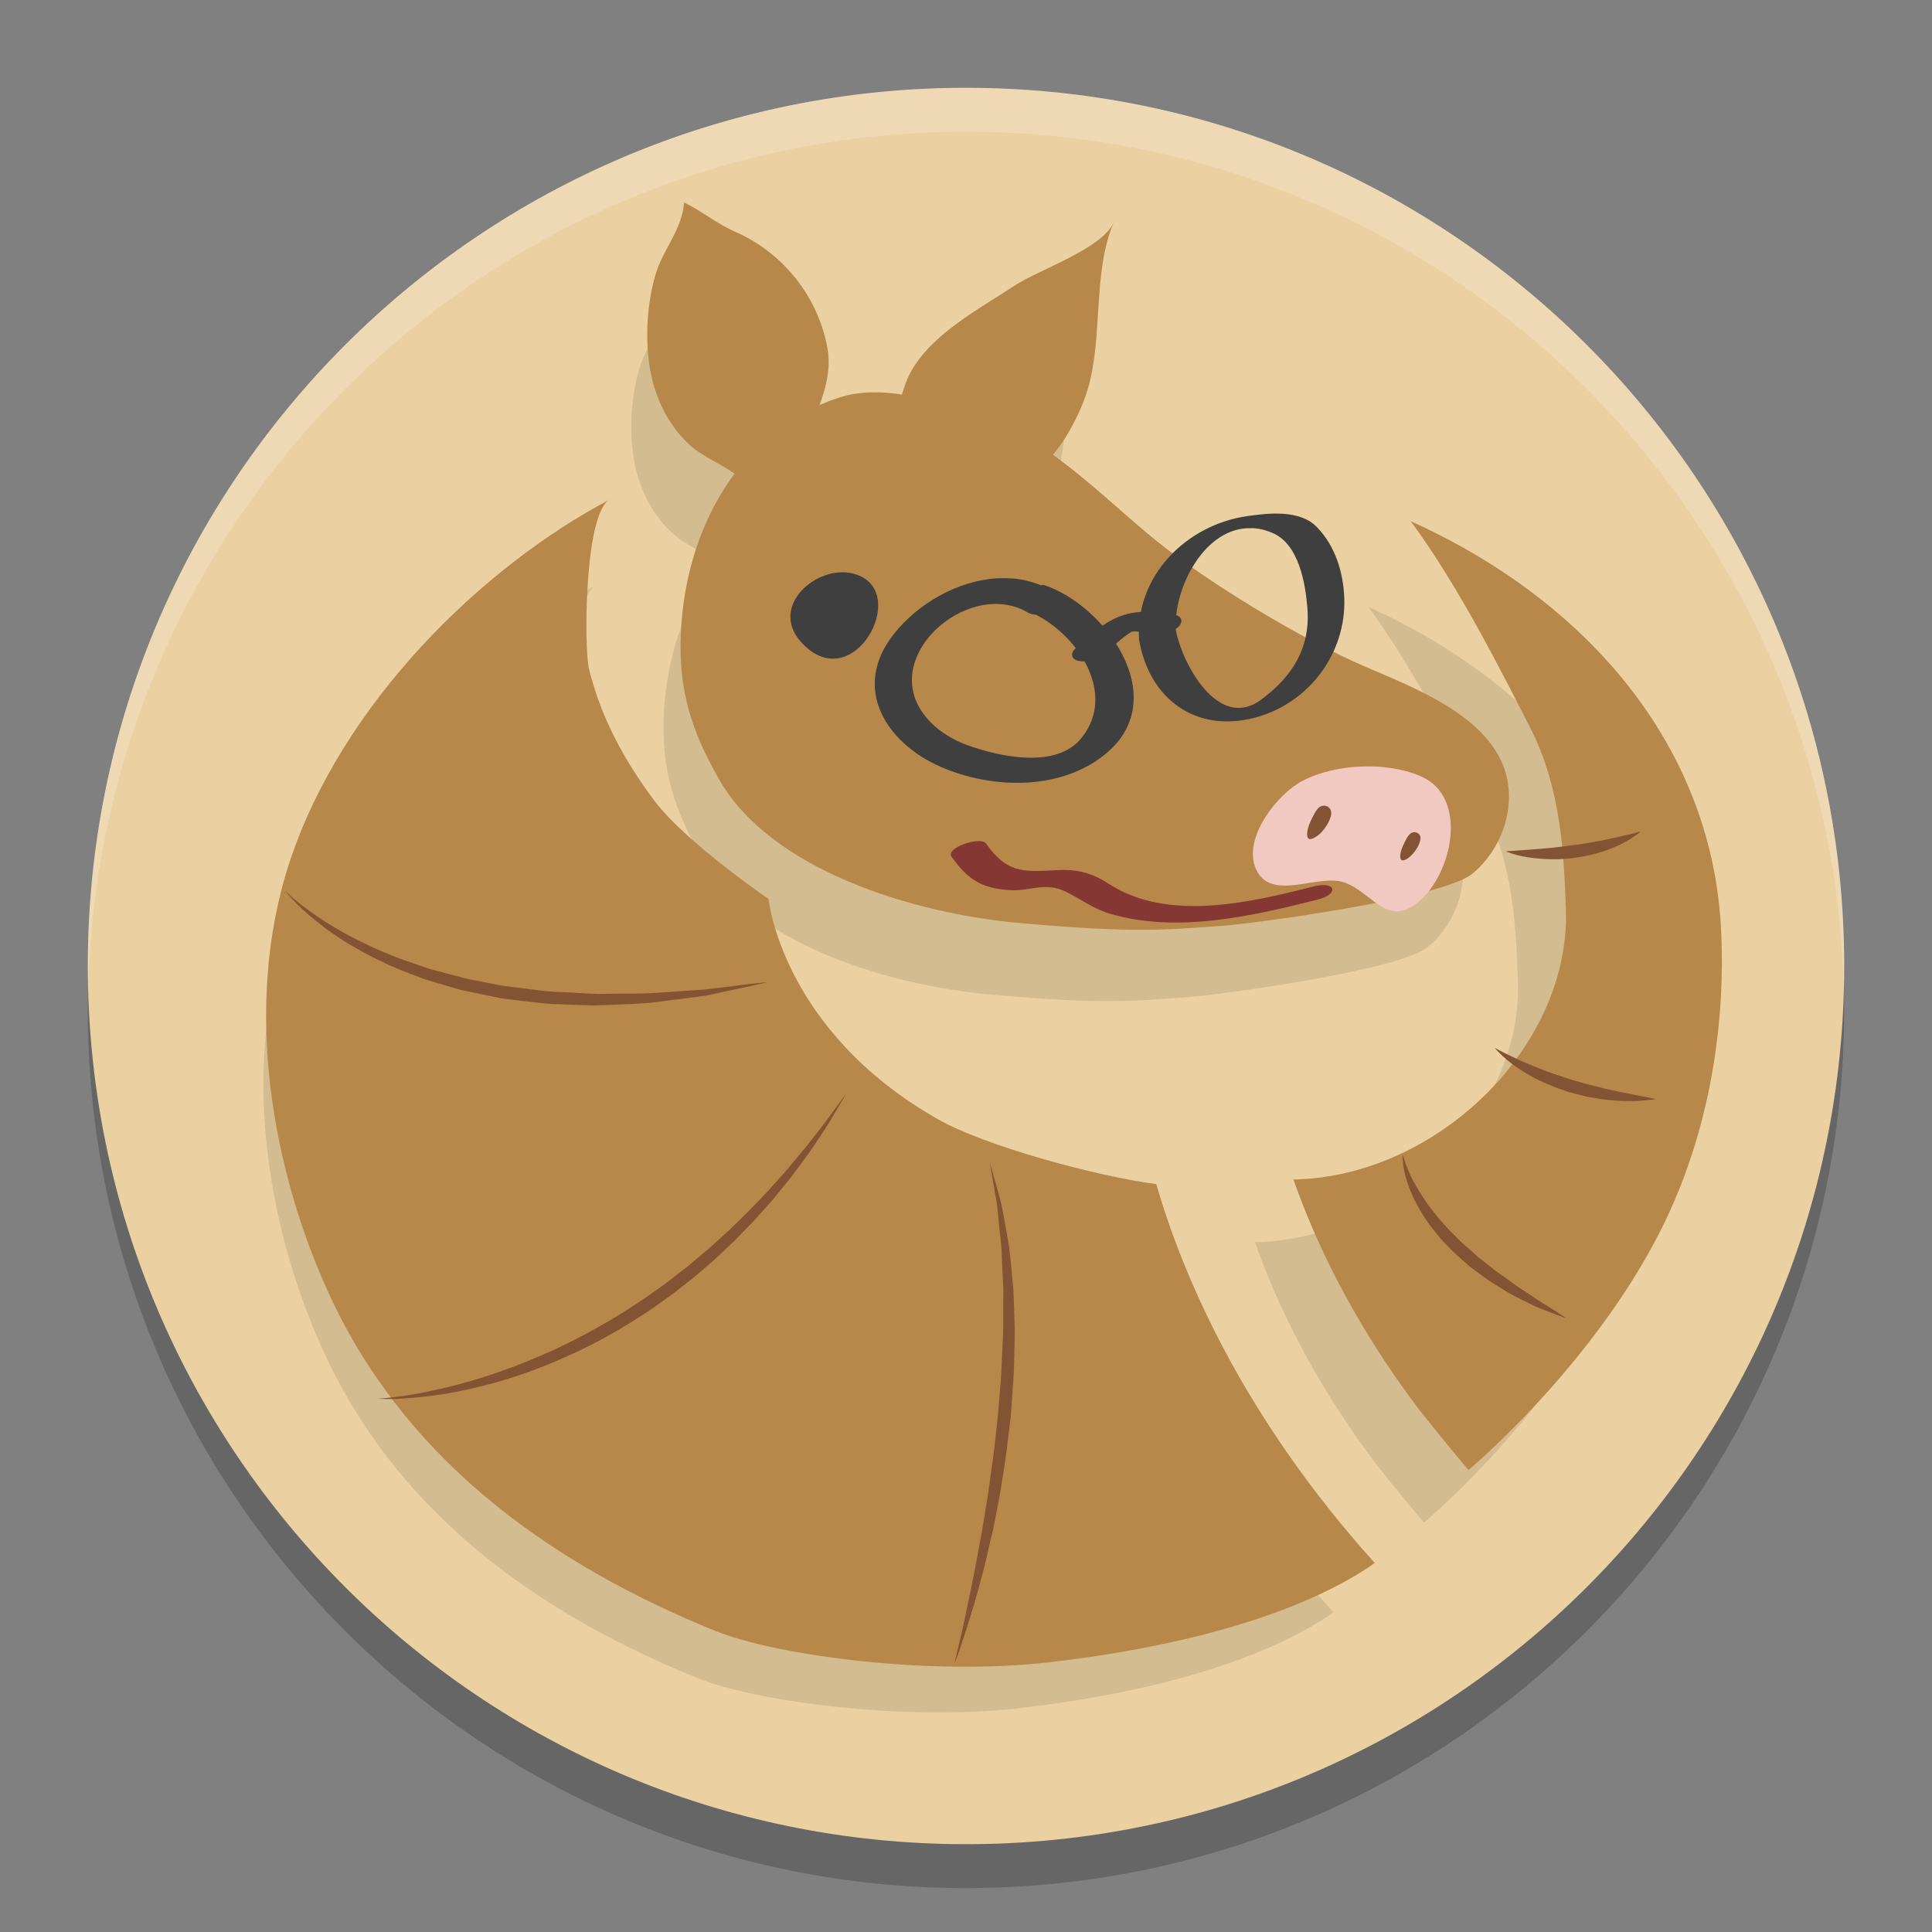 <svg xmlns="http://www.w3.org/2000/svg" width="22" height="22" version="1.1" viewBox="0 0 22 22" xml:space="preserve">
 <rect x="0" y="0" width="22" height="22" fill="#808080" stroke="none"/>
 <defs>
  <clipPath id="clipPath3373" clipPathUnits="userSpaceOnUse">
   <path d="m 2326.85,1206.84 c -17.32,269.33 -200.56,487.97 -470.64,610.02 75.13,-101.81 141.36,-235.71 181.52,-313.94 48.07,-93.6 51.04,-197.4 53.99,-273.88 8.02,-208.84 -194.76,-407.368 -413.54,-411.739 31.7,-90.61 88.76,-214.321 190.3,-348.789 40.78,-51.653 75.52,-92.211 75.52,-92.211 0,0 183.27,152.98 288.7,357.898 95.18,185 100.41,375.051 94.15,472.641 z"/>
  </clipPath>
  <clipPath id="clipPath3395" clipPathUnits="userSpaceOnUse">
   <path d="m 1253.99,1882.09 c 53.01,1.11 98.18,89.51 111.57,134.12 24.18,80.55 7.06,176.93 39.48,253.66 -18.74,-40.07 -113.26,-70.97 -150.08,-95.25 -53.71,-35.45 -126.33,-73.35 -158.16,-131.83 -13.78,-25.31 -26.48,-79.28 -19.83,-101.7"/>
  </clipPath>
  <clipPath id="clipPath3411" clipPathUnits="userSpaceOnUse">
   <path d="m 748.035,1646.9 c 6.969,155.2 86.258,306.15 239.008,357.24 74.097,24.8 169.677,-11.11 239.187,-37.69 89.19,-34.13 170.84,-120.74 245.19,-180.49 81.13,-65.23 220.57,-148.87 314.13,-189.28 72.2,-31.17 179.28,-71.36 210.86,-150.39 22.96,-57.49 -0.21,-126.41 -46.52,-164.63 -45.9,-37.82 -335.85,-76.05 -377.19,-78.98 -90.52,-6.43 -135,-11.4 -308.94,3.93 -165.22,14.55 -379.475,81.34 -457.506,218.01 -41.684,72.98 -62.137,134.95 -58.219,222.28 z"/>
  </clipPath>
  <clipPath id="clipPath3435" clipPathUnits="userSpaceOnUse">
   <path d="m 926.012,1875.46 c -2.028,70.52 57.574,131.59 44.613,204.08 -13.977,78.01 -67.676,145.1 -139.387,176.41 -28.558,12.47 -51.55,31.92 -78.265,44.82 -2.86,-40.87 -31.688,-70.55 -43.133,-108.76 -12.867,-42.95 -16.063,-95.1 -9.395,-139.29 6.633,-43.97 25.977,-86.67 58.344,-117.67 22.012,-21.05 50.098,-30.36 73.863,-48.32 17.075,-12.92 32.528,-32.19 44.914,-49.1"/>
  </clipPath>
  <clipPath id="clipPath3463" clipPathUnits="userSpaceOnUse">
   <path d="m 1469.87,810.32 c -91.38,12.11 -260,57.711 -332.17,98.879 -237.239,135.321 -256.438,334.051 -256.438,334.051 0,0 -125.926,86.12 -173.164,148.94 -45.418,60.4 -81.383,126.26 -99.446,200.1 -8.039,32.88 -6.914,237.2 31.336,257.35 C 446.152,1747.53 233.375,1540.1 154.082,1299.55 80.746,1077.06 129.977,824.551 215.004,641.16 c 2.726,-5.871 5.5,-11.691 8.324,-17.461 C 341.453,382.73 556.719,230.988 799.363,132.371 895.156,93.441 1128.66,64.031 1304.37,84.039 1580.98,115.539 1730.78,184.898 1801.61,235.121 1598.35,460.641 1508.83,675.969 1469.87,810.32 Z"/>
  </clipPath>
 </defs>
 <g transform="matrix(1.25,0,0,-1.25,0,22)">
  <path d="M 16.8,8.4 C 16.8,3.982 13.218,0.4 8.8,0.4 4.382,0.4 0.8,3.982 0.8,8.4 c 0,4.418 3.582,8 8,8 4.418,0 8,-3.582 8,-8" style="opacity:0.2"/>
  <path style="fill:#ebd0a1" d="M 16.8,8.8 C 16.8,4.382 13.218,0.8 8.8,0.8 4.382,0.8 0.8,4.382 0.8,8.8 c 0,4.418 3.582,8 8,8 4.418,0 8,-3.582 8,-8"/>
  <path style="opacity:0.1" d="m 6.075,14.875 c -0.017,-0.237 -0.184,-0.409 -0.25,-0.63 -0.075,-0.249 -0.093,-0.55 -0.054,-0.806 0.038,-0.255 0.15,-0.502 0.338,-0.681 0.124,-0.118 0.28,-0.174 0.415,-0.272 -0.292,-0.392 -0.455,-0.889 -0.477,-1.397 -0.023,-0.506 0.096,-0.865 0.338,-1.288 0.452,-0.791 1.692,-1.178 2.649,-1.262 1.007,-0.089 1.265,-0.06 1.789,-0.023 0.239,0.017 1.919,0.238 2.184,0.457 0.268,0.221 0.402,0.621 0.27,0.954 -0.183,0.458 -0.803,0.69 -1.221,0.87 -0.542,0.234 -1.349,0.719 -1.819,1.097 -0.288,0.231 -0.597,0.526 -0.923,0.759 0.149,0.174 0.263,0.418 0.309,0.573 0.14,0.466 0.041,1.025 0.229,1.47 C 9.743,14.464 9.195,14.285 8.982,14.144 8.671,13.939 8.251,13.719 8.066,13.38 8.038,13.329 8.013,13.255 7.991,13.177 c -0.195,0.029 -0.388,0.037 -0.56,-0.02 -0.062,-0.021 -0.117,-0.05 -0.174,-0.077 0.061,0.165 0.111,0.333 0.079,0.513 -0.081,0.452 -0.392,0.84 -0.807,1.021 -0.165,0.072 -0.298,0.185 -0.453,0.26 z m -0.654,-2.612 C 4.299,11.671 3.066,10.47 2.607,9.076 2.182,7.788 2.467,6.326 2.959,5.264 c 0.016,-0.034 0.032,-0.068 0.048,-0.102 C 3.692,3.767 4.939,2.888 6.344,2.317 6.898,2.092 8.25,1.922 9.268,2.037 10.87,2.22 11.737,2.622 12.148,2.912 10.971,4.218 10.452,5.465 10.227,6.243 9.697,6.313 8.721,6.577 8.303,6.816 6.929,7.599 6.818,8.751 6.818,8.751 c 0,0 -0.73,0.499 -1.003,0.862 -0.263,0.35 -0.471,0.731 -0.576,1.159 -0.047,0.19 -0.039,1.374 0.182,1.491 z M 12.464,12.073 c 0.435,-0.59 0.818,-1.366 1.051,-1.819 0.278,-0.542 0.296,-1.143 0.313,-1.586 0.046,-1.209 -1.128,-2.359 -2.395,-2.384 0.184,-0.525 0.514,-1.241 1.102,-2.02 0.236,-0.299 0.438,-0.534 0.438,-0.534 0,0 1.061,0.886 1.672,2.073 0.551,1.071 0.582,2.172 0.545,2.737 -0.1,1.56 -1.162,2.826 -2.726,3.533 z"/>
  <g transform="matrix(0.006,0,0,0.006,1.714,1.951)">
   <g clip-path="url(#clipPath3373)">
    <path style="fill:#b8884a" d="m 2326.85,1206.84 c -17.32,269.33 -200.56,487.97 -470.64,610.02 75.13,-101.81 141.36,-235.71 181.52,-313.94 48.07,-93.6 51.04,-197.4 53.99,-273.88 8.02,-208.84 -194.76,-407.368 -413.54,-411.739 31.7,-90.61 88.76,-214.321 190.3,-348.789 40.78,-51.653 75.52,-92.211 75.52,-92.211 0,0 183.27,152.98 288.7,357.898 95.18,185 100.41,375.051 94.15,472.641"/>
   </g>
  </g>
  <path style="fill:#845333" d="m 12.779,7.083 c 0,0 0.002,-0.009 0.006,-0.024 0.004,-0.015 0.012,-0.038 0.022,-0.066 0.01,-0.028 0.024,-0.061 0.041,-0.098 0.007,-0.019 0.019,-0.038 0.03,-0.058 0.011,-0.02 0.021,-0.042 0.035,-0.063 0.013,-0.021 0.026,-0.044 0.041,-0.067 0.015,-0.022 0.031,-0.045 0.047,-0.069 0.015,-0.024 0.035,-0.047 0.053,-0.07 0.019,-0.023 0.036,-0.049 0.057,-0.072 0.042,-0.046 0.083,-0.096 0.131,-0.141 0.023,-0.023 0.047,-0.047 0.07,-0.07 0.024,-0.023 0.05,-0.044 0.075,-0.066 l 0.074,-0.067 c 0.026,-0.021 0.053,-0.041 0.079,-0.062 0.026,-0.02 0.052,-0.041 0.077,-0.061 0.026,-0.02 0.052,-0.038 0.078,-0.056 0.052,-0.035 0.099,-0.075 0.149,-0.106 0.049,-0.031 0.095,-0.062 0.137,-0.091 0.042,-0.029 0.082,-0.053 0.118,-0.075 0.035,-0.022 0.066,-0.042 0.091,-0.058 0.051,-0.033 0.079,-0.052 0.079,-0.052 0,0 -0.033,0.011 -0.089,0.032 -0.028,0.011 -0.062,0.024 -0.102,0.039 -0.039,0.015 -0.084,0.032 -0.13,0.056 -0.047,0.023 -0.097,0.047 -0.15,0.075 -0.053,0.026 -0.106,0.061 -0.161,0.095 -0.027,0.017 -0.056,0.034 -0.084,0.053 -0.027,0.019 -0.055,0.04 -0.082,0.06 -0.027,0.021 -0.055,0.041 -0.083,0.062 l -0.079,0.069 c -0.026,0.024 -0.052,0.046 -0.077,0.071 -0.024,0.025 -0.048,0.05 -0.072,0.075 -0.05,0.048 -0.088,0.105 -0.13,0.155 -0.039,0.053 -0.074,0.106 -0.103,0.159 -0.014,0.027 -0.028,0.052 -0.042,0.077 -0.012,0.026 -0.022,0.051 -0.033,0.075 -0.021,0.048 -0.035,0.095 -0.047,0.135 -0.011,0.041 -0.018,0.078 -0.022,0.108 -0.004,0.03 -0.005,0.054 -0.006,0.07 -3.47e-4,0.016 2.9e-4,0.025 2.9e-4,0.025"/>
  <path style="fill:#845333" d="m 13.616,8.055 c 0,0 0.022,-0.012 0.06,-0.032 0.038,-0.02 0.093,-0.047 0.159,-0.077 0.033,-0.014 0.069,-0.03 0.107,-0.047 0.038,-0.016 0.079,-0.032 0.121,-0.048 0.041,-0.018 0.086,-0.03 0.13,-0.047 0.044,-0.016 0.09,-0.029 0.136,-0.044 0.046,-0.013 0.092,-0.026 0.137,-0.039 0.046,-0.01 0.091,-0.023 0.135,-0.034 0.044,-0.009 0.087,-0.019 0.127,-0.028 0.04,-0.009 0.079,-0.015 0.115,-0.023 0.036,-0.007 0.069,-0.015 0.098,-0.02 0.029,-0.005 0.055,-0.01 0.076,-0.014 0.042,-0.009 0.067,-0.015 0.067,-0.015 0,0 -0.024,-0.004 -0.068,-0.008 -0.043,-0.004 -0.105,-0.012 -0.18,-0.009 -0.037,7.5e-4 -0.078,-6.5e-4 -0.121,0.004 -0.043,0.004 -0.088,0.008 -0.134,0.014 -0.046,0.008 -0.094,0.015 -0.142,0.026 -0.048,0.012 -0.096,0.025 -0.145,0.037 -0.047,0.017 -0.095,0.031 -0.141,0.05 -0.046,0.018 -0.09,0.037 -0.132,0.058 -0.043,0.019 -0.082,0.043 -0.119,0.064 -0.037,0.021 -0.071,0.045 -0.101,0.066 -0.061,0.043 -0.108,0.085 -0.139,0.116 -0.031,0.031 -0.046,0.051 -0.046,0.051"/>
  <path style="fill:#845333" d="m 13.722,9.845 c 0,0 0.079,0.006 0.197,0.014 0.029,0.002 0.061,0.005 0.094,0.007 0.033,0.003 0.068,0.006 0.104,0.009 0.072,0.008 0.148,0.016 0.224,0.027 0.038,0.004 0.076,0.011 0.113,0.017 0.037,0.006 0.074,0.012 0.109,0.019 0.071,0.014 0.137,0.027 0.194,0.041 0.029,0.006 0.055,0.013 0.078,0.018 0.023,0.007 0.043,0.011 0.06,0.016 0.034,0.008 0.054,0.012 0.054,0.012 0,0 -0.016,-0.012 -0.045,-0.033 -0.029,-0.021 -0.071,-0.049 -0.125,-0.075 -0.013,-0.007 -0.028,-0.014 -0.042,-0.022 -0.015,-0.006 -0.031,-0.013 -0.047,-0.019 -0.032,-0.013 -0.066,-0.027 -0.103,-0.037 -0.036,-0.01 -0.074,-0.023 -0.113,-0.03 -0.039,-0.009 -0.079,-0.016 -0.119,-0.022 -0.04,-0.006 -0.08,-0.01 -0.12,-0.012 -0.04,-0.004 -0.079,-0.002 -0.116,-0.002 -0.075,0.002 -0.146,0.008 -0.205,0.018 -0.119,0.019 -0.194,0.052 -0.194,0.052"/>
  <g transform="matrix(0.006,0,0,0.006,1.714,1.951)">
   <g clip-path="url(#clipPath3395)">
    <path style="fill:#b8884a" d="m 1253.99,1882.09 c 53.01,1.11 98.18,89.51 111.57,134.12 24.18,80.55 7.06,176.93 39.48,253.66 -18.74,-40.07 -113.26,-70.97 -150.08,-95.25 -53.71,-35.45 -126.33,-73.35 -158.16,-131.83 -13.78,-25.31 -26.48,-79.28 -19.83,-101.7"/>
   </g>
  </g>
  <g transform="matrix(0.006,0,0,0.006,1.714,1.951)">
   <g clip-path="url(#clipPath3411)">
    <path style="fill:#b8884a" d="m 748.035,1646.9 c 6.969,155.2 86.258,306.15 239.008,357.24 74.097,24.8 169.677,-11.11 239.187,-37.69 89.19,-34.13 170.84,-120.74 245.19,-180.49 81.13,-65.23 220.57,-148.87 314.13,-189.28 72.2,-31.17 179.28,-71.36 210.86,-150.39 22.96,-57.49 -0.21,-126.41 -46.52,-164.63 -45.9,-37.82 -335.85,-76.05 -377.19,-78.98 -90.52,-6.43 -135,-11.4 -308.94,3.93 -165.22,14.55 -379.475,81.34 -457.506,218.01 -41.684,72.98 -62.137,134.95 -58.219,222.28"/>
   </g>
  </g>
  <path style="fill:#f2c9c0" d="m 12.922,9.384 c 0.31,0.258 0.456,0.949 0.028,1.141 -0.312,0.14 -0.781,0.119 -1.084,-0.038 -0.224,-0.116 -0.536,-0.506 -0.432,-0.785 0.124,-0.33 0.565,-0.062 0.803,-0.138 C 12.494,9.483 12.631,9.142 12.922,9.384"/>
  <path style="fill:#3f3f3f" d="M 7.769,12.376 C 7.434,12.455 7.012,12.079 7.291,11.759 c 0.469,-0.537 1.009,0.442 0.51,0.607 -0.011,0.004 -0.021,0.006 -0.032,0.009"/>
  <g transform="matrix(0.006,0,0,0.006,1.714,1.951)">
   <g clip-path="url(#clipPath3435)">
    <path style="fill:#b8884a" d="m 926.012,1875.46 c -2.028,70.52 57.574,131.59 44.613,204.08 -13.977,78.01 -67.676,145.1 -139.387,176.41 -28.558,12.47 -51.55,31.92 -78.265,44.82 -2.86,-40.87 -31.688,-70.55 -43.133,-108.76 -12.867,-42.95 -16.063,-95.1 -9.395,-139.29 6.633,-43.97 25.977,-86.67 58.344,-117.67 22.012,-21.05 50.098,-30.36 73.863,-48.32 17.075,-12.92 32.528,-32.19 44.914,-49.1"/>
   </g>
  </g>
  <path style="fill:#3f3f3f" d="m 9.082,12.332 c -0.36,-0.023 -0.72,-0.23 -0.94,-0.509 -0.387,-0.489 -0.073,-0.989 0.426,-1.208 0.477,-0.209 1.124,-0.22 1.529,0.139 0.572,0.507 -0.033,1.335 -0.588,1.517 -0.008,0.003 -0.019,-0.003 -0.027,-0.002 -0.08,0.031 -0.162,0.053 -0.245,0.06 -0.051,0.004 -0.102,0.005 -0.154,0.002 z m 8e-4,-0.234 c 0.099,-0.002 0.197,-0.027 0.286,-0.081 0.019,-0.011 0.042,-0.015 0.067,-0.016 0.395,-0.203 0.735,-0.725 0.417,-1.123 -0.229,-0.287 -0.75,-0.171 -1.038,-0.067 -0.345,0.124 -0.623,0.437 -0.46,0.813 0.117,0.272 0.43,0.479 0.728,0.474 z"/>
  <path style="fill:#3f3f3f" d="m 10.7,11.998 c -0.153,0.028 -0.308,0.047 -0.459,7e-4 -0.176,-0.054 -0.309,-0.184 -0.443,-0.305 -0.051,-0.047 -0.04,-0.102 0.031,-0.115 0.077,-0.015 0.179,0.01 0.237,0.064 0.075,0.069 0.149,0.145 0.237,0.199 0.032,0.02 0.147,-0.013 0.19,-0.021 0.079,-0.014 0.176,0.011 0.237,0.064 0.053,0.045 0.039,0.103 -0.031,0.115 v 0"/>
  <path style="fill:#3f3f3f" d="m 11.695,12.919 c -0.116,0.009 -0.236,-0.007 -0.336,-0.021 -0.557,-0.081 -1.017,-0.549 -0.983,-1.123 0.093,-0.544 0.516,-0.852 1.051,-0.714 0.498,0.129 0.837,0.589 0.819,1.09 -0.008,0.235 -0.083,0.474 -0.247,0.645 -0.078,0.082 -0.188,0.114 -0.304,0.123 z m -0.292,-0.13 c 0.061,-0.002 0.125,-0.016 0.191,-0.045 0.239,-0.102 0.298,-0.459 0.316,-0.684 0.029,-0.36 -0.136,-0.623 -0.422,-0.834 -0.394,-0.292 -0.726,0.344 -0.777,0.638 -0.022,0.374 0.262,0.941 0.691,0.924 z"/>
  <path style="fill:#843733" d="m 8.668,9.796 c 0.145,-0.203 0.265,-0.287 0.529,-0.305 0.183,-0.013 0.322,0.08 0.514,-0.015 0.14,-0.069 0.243,-0.152 0.395,-0.198 0.609,-0.183 1.3,-0.024 1.898,0.127 0.198,0.05 0.165,0.17 -0.032,0.121 C 11.388,9.378 10.637,9.197 10.095,9.552 9.943,9.651 9.803,9.684 9.623,9.673 9.299,9.653 9.168,9.656 8.983,9.915 8.933,9.985 8.61,9.877 8.668,9.796 v 0"/>
  <path style="fill:#845333" d="m 12.002,9.986 c 0.054,0.04 0.12,0.133 0.125,0.202 0.004,0.055 -0.049,0.088 -0.097,0.066 -0.039,-0.018 -0.072,-0.098 -0.09,-0.134 -0.038,-0.077 -0.068,-0.229 0.062,-0.133"/>
  <path style="fill:#845333" d="m 12.834,9.788 c 0.046,0.034 0.101,0.112 0.106,0.17 0.004,0.047 -0.041,0.074 -0.081,0.055 -0.033,-0.015 -0.061,-0.082 -0.076,-0.113 -0.032,-0.065 -0.058,-0.193 0.052,-0.112"/>
  <g transform="matrix(0.006,0,0,0.006,1.714,1.951)">
   <g clip-path="url(#clipPath3463)">
    <path style="fill:#b8884a" d="m 1469.87,810.32 c -91.38,12.11 -260,57.711 -332.17,98.879 -237.239,135.321 -256.438,334.051 -256.438,334.051 0,0 -125.926,86.12 -173.164,148.94 -45.418,60.4 -81.383,126.26 -99.446,200.1 -8.039,32.88 -6.914,237.2 31.336,257.35 C 446.152,1747.53 233.375,1540.1 154.082,1299.55 80.746,1077.06 129.977,824.551 215.004,641.16 c 2.726,-5.871 5.5,-11.691 8.324,-17.461 C 341.453,382.73 556.719,230.988 799.363,132.371 895.156,93.441 1128.66,64.031 1304.37,84.039 1580.98,115.539 1730.78,184.898 1801.61,235.121 1598.35,460.641 1508.83,675.969 1469.87,810.32"/>
   </g>
  </g>
  <path style="fill:#845333" d="m 2.607,9.477 c 0,0 0.013,-0.013 0.038,-0.036 0.024,-0.024 0.064,-0.054 0.113,-0.094 0.051,-0.038 0.112,-0.084 0.186,-0.131 0.018,-0.012 0.037,-0.024 0.057,-0.037 C 3.021,9.167 3.042,9.155 3.063,9.143 3.107,9.119 3.15,9.091 3.198,9.067 3.295,9.019 3.398,8.965 3.513,8.92 c 0.112,-0.052 0.237,-0.089 0.364,-0.134 0.063,-0.023 0.131,-0.036 0.197,-0.055 0.033,-0.009 0.067,-0.018 0.101,-0.027 0.034,-0.009 0.068,-0.019 0.102,-0.025 0.069,-0.013 0.139,-0.027 0.209,-0.041 l 0.105,-0.02 0.107,-0.013 c 0.143,-0.017 0.284,-0.041 0.426,-0.043 0.141,-0.004 0.28,-0.022 0.415,-0.015 0.135,0.003 0.266,2.315e-4 0.39,0.005 0.124,0.009 0.241,0.017 0.349,0.024 0.054,0.004 0.106,0.007 0.155,0.011 0.049,0.006 0.096,0.012 0.139,0.017 0.088,0.011 0.164,0.02 0.227,0.028 0.126,0.015 0.199,0.022 0.199,0.022 0,0 -0.071,-0.017 -0.195,-0.044 -0.062,-0.013 -0.138,-0.03 -0.225,-0.048 -0.043,-0.009 -0.09,-0.019 -0.138,-0.03 -0.049,-0.008 -0.101,-0.014 -0.155,-0.021 -0.109,-0.014 -0.226,-0.029 -0.351,-0.045 -0.125,-0.011 -0.258,-0.015 -0.395,-0.021 -0.034,-0.001 -0.069,-0.003 -0.104,-0.004 -0.035,-0.002 -0.07,0.002 -0.105,0.002 -0.071,0.003 -0.142,0.005 -0.214,0.008 -0.144,0.001 -0.29,0.024 -0.436,0.04 l -0.109,0.014 -0.108,0.022 c -0.072,0.015 -0.143,0.029 -0.214,0.044 -0.071,0.013 -0.139,0.038 -0.207,0.057 -0.068,0.021 -0.136,0.037 -0.2,0.062 -0.129,0.049 -0.254,0.094 -0.367,0.152 -0.116,0.051 -0.218,0.113 -0.313,0.168 -0.047,0.028 -0.09,0.059 -0.132,0.087 -0.021,0.014 -0.041,0.028 -0.06,0.042 -0.019,0.015 -0.037,0.029 -0.054,0.043 -0.071,0.054 -0.129,0.106 -0.176,0.149 -0.046,0.044 -0.081,0.081 -0.103,0.107 -0.023,0.025 -0.034,0.04 -0.034,0.04"/>
  <path style="fill:#845333" d="m 3.43,4.857 c 0,6.9e-5 0.083,0.004 0.226,0.024 0.143,0.019 0.347,0.059 0.584,0.125 0.119,0.033 0.246,0.074 0.379,0.122 0.133,0.047 0.27,0.106 0.411,0.168 0.139,0.065 0.282,0.136 0.422,0.216 0.142,0.078 0.28,0.166 0.416,0.258 0.068,0.046 0.134,0.095 0.201,0.142 0.065,0.05 0.129,0.1 0.193,0.15 0.062,0.052 0.124,0.103 0.184,0.154 0.059,0.053 0.117,0.105 0.175,0.157 0.055,0.054 0.11,0.106 0.163,0.158 0.053,0.052 0.102,0.105 0.152,0.156 0.05,0.05 0.094,0.103 0.139,0.152 0.044,0.05 0.089,0.097 0.127,0.145 0.079,0.096 0.153,0.181 0.214,0.262 0.062,0.08 0.117,0.148 0.158,0.208 0.085,0.117 0.135,0.184 0.135,0.184 0,0 -0.041,-0.072 -0.116,-0.196 C 7.558,7.377 7.508,7.304 7.452,7.219 7.398,7.134 7.33,7.042 7.255,6.941 7.219,6.89 7.177,6.841 7.135,6.788 7.092,6.736 7.049,6.68 7.001,6.628 6.953,6.574 6.905,6.519 6.853,6.463 6.801,6.409 6.747,6.354 6.692,6.298 6.635,6.244 6.577,6.19 6.519,6.134 6.459,6.08 6.396,6.028 6.333,5.974 6.27,5.922 6.204,5.872 6.138,5.82 6.07,5.771 6.003,5.721 5.934,5.674 5.795,5.582 5.653,5.492 5.507,5.414 5.364,5.333 5.216,5.266 5.072,5.203 4.927,5.142 4.785,5.088 4.648,5.046 4.511,5.002 4.38,4.968 4.257,4.942 4.012,4.887 3.804,4.868 3.659,4.859 c -0.073,-0.005 -0.13,-0.004 -0.169,-0.003 -0.039,0.001 -0.06,0.002 -0.06,0.002"/>
  <path style="fill:#845333" d="m 8.693,2.442 c 0,0 0.017,0.07 0.046,0.194 0.031,0.123 0.067,0.3 0.111,0.512 0.02,0.106 0.045,0.221 0.066,0.343 0.011,0.061 0.022,0.123 0.034,0.187 0.01,0.064 0.021,0.13 0.032,0.196 0.024,0.133 0.039,0.272 0.06,0.412 0.02,0.14 0.033,0.284 0.049,0.426 0.011,0.143 0.026,0.286 0.033,0.428 0.003,0.141 0.017,0.28 0.015,0.415 5.8e-5,0.067 1.155e-4,0.134 1.74e-4,0.198 2.895e-4,0.032 5e-4,0.065 8e-4,0.096 -7e-4,0.032 -0.003,0.063 -0.004,0.094 -0.003,0.062 -0.006,0.122 -0.009,0.18 -0.003,0.058 -0.002,0.115 -0.01,0.168 -0.012,0.107 -0.022,0.206 -0.03,0.293 -0.003,0.044 -0.012,0.084 -0.018,0.122 -0.007,0.037 -0.013,0.072 -0.018,0.103 -0.022,0.124 -0.033,0.196 -0.033,0.196 0,0 0.021,-0.069 0.055,-0.192 0.008,-0.031 0.018,-0.065 0.028,-0.102 0.01,-0.037 0.022,-0.077 0.029,-0.121 0.017,-0.087 0.035,-0.185 0.054,-0.293 0.018,-0.108 0.026,-0.226 0.039,-0.35 0.003,-0.031 0.006,-0.063 0.009,-0.095 0.001,-0.032 0.003,-0.064 0.004,-0.097 0.002,-0.066 0.004,-0.133 0.006,-0.201 0.003,-0.068 0.002,-0.138 1.16e-4,-0.208 -0.002,-0.07 -0.004,-0.141 -0.005,-0.213 -0.006,-0.143 -0.02,-0.288 -0.029,-0.433 -0.018,-0.144 -0.033,-0.289 -0.054,-0.431 -0.022,-0.141 -0.043,-0.281 -0.07,-0.414 -0.013,-0.067 -0.026,-0.132 -0.039,-0.197 C 9.029,3.595 9.015,3.533 9.001,3.472 8.975,3.35 8.942,3.237 8.915,3.131 8.858,2.921 8.801,2.749 8.761,2.629 8.742,2.569 8.723,2.522 8.712,2.49 8.7,2.458 8.693,2.442 8.693,2.442"/>
  <path style="opacity:0.2;fill:#ffffff" d="m 8.8,16.8 c -4.418,0 -8,-3.582 -8,-8 0,-0.067 0.003,-0.133 0.005,-0.2 0.106,4.326 3.644,7.8 7.995,7.8 4.351,0 7.889,-3.474 7.995,-7.8 0.002,0.067 0.005,0.133 0.005,0.2 0,4.418 -3.582,8 -8,8 z"/>
 </g>
</svg>
